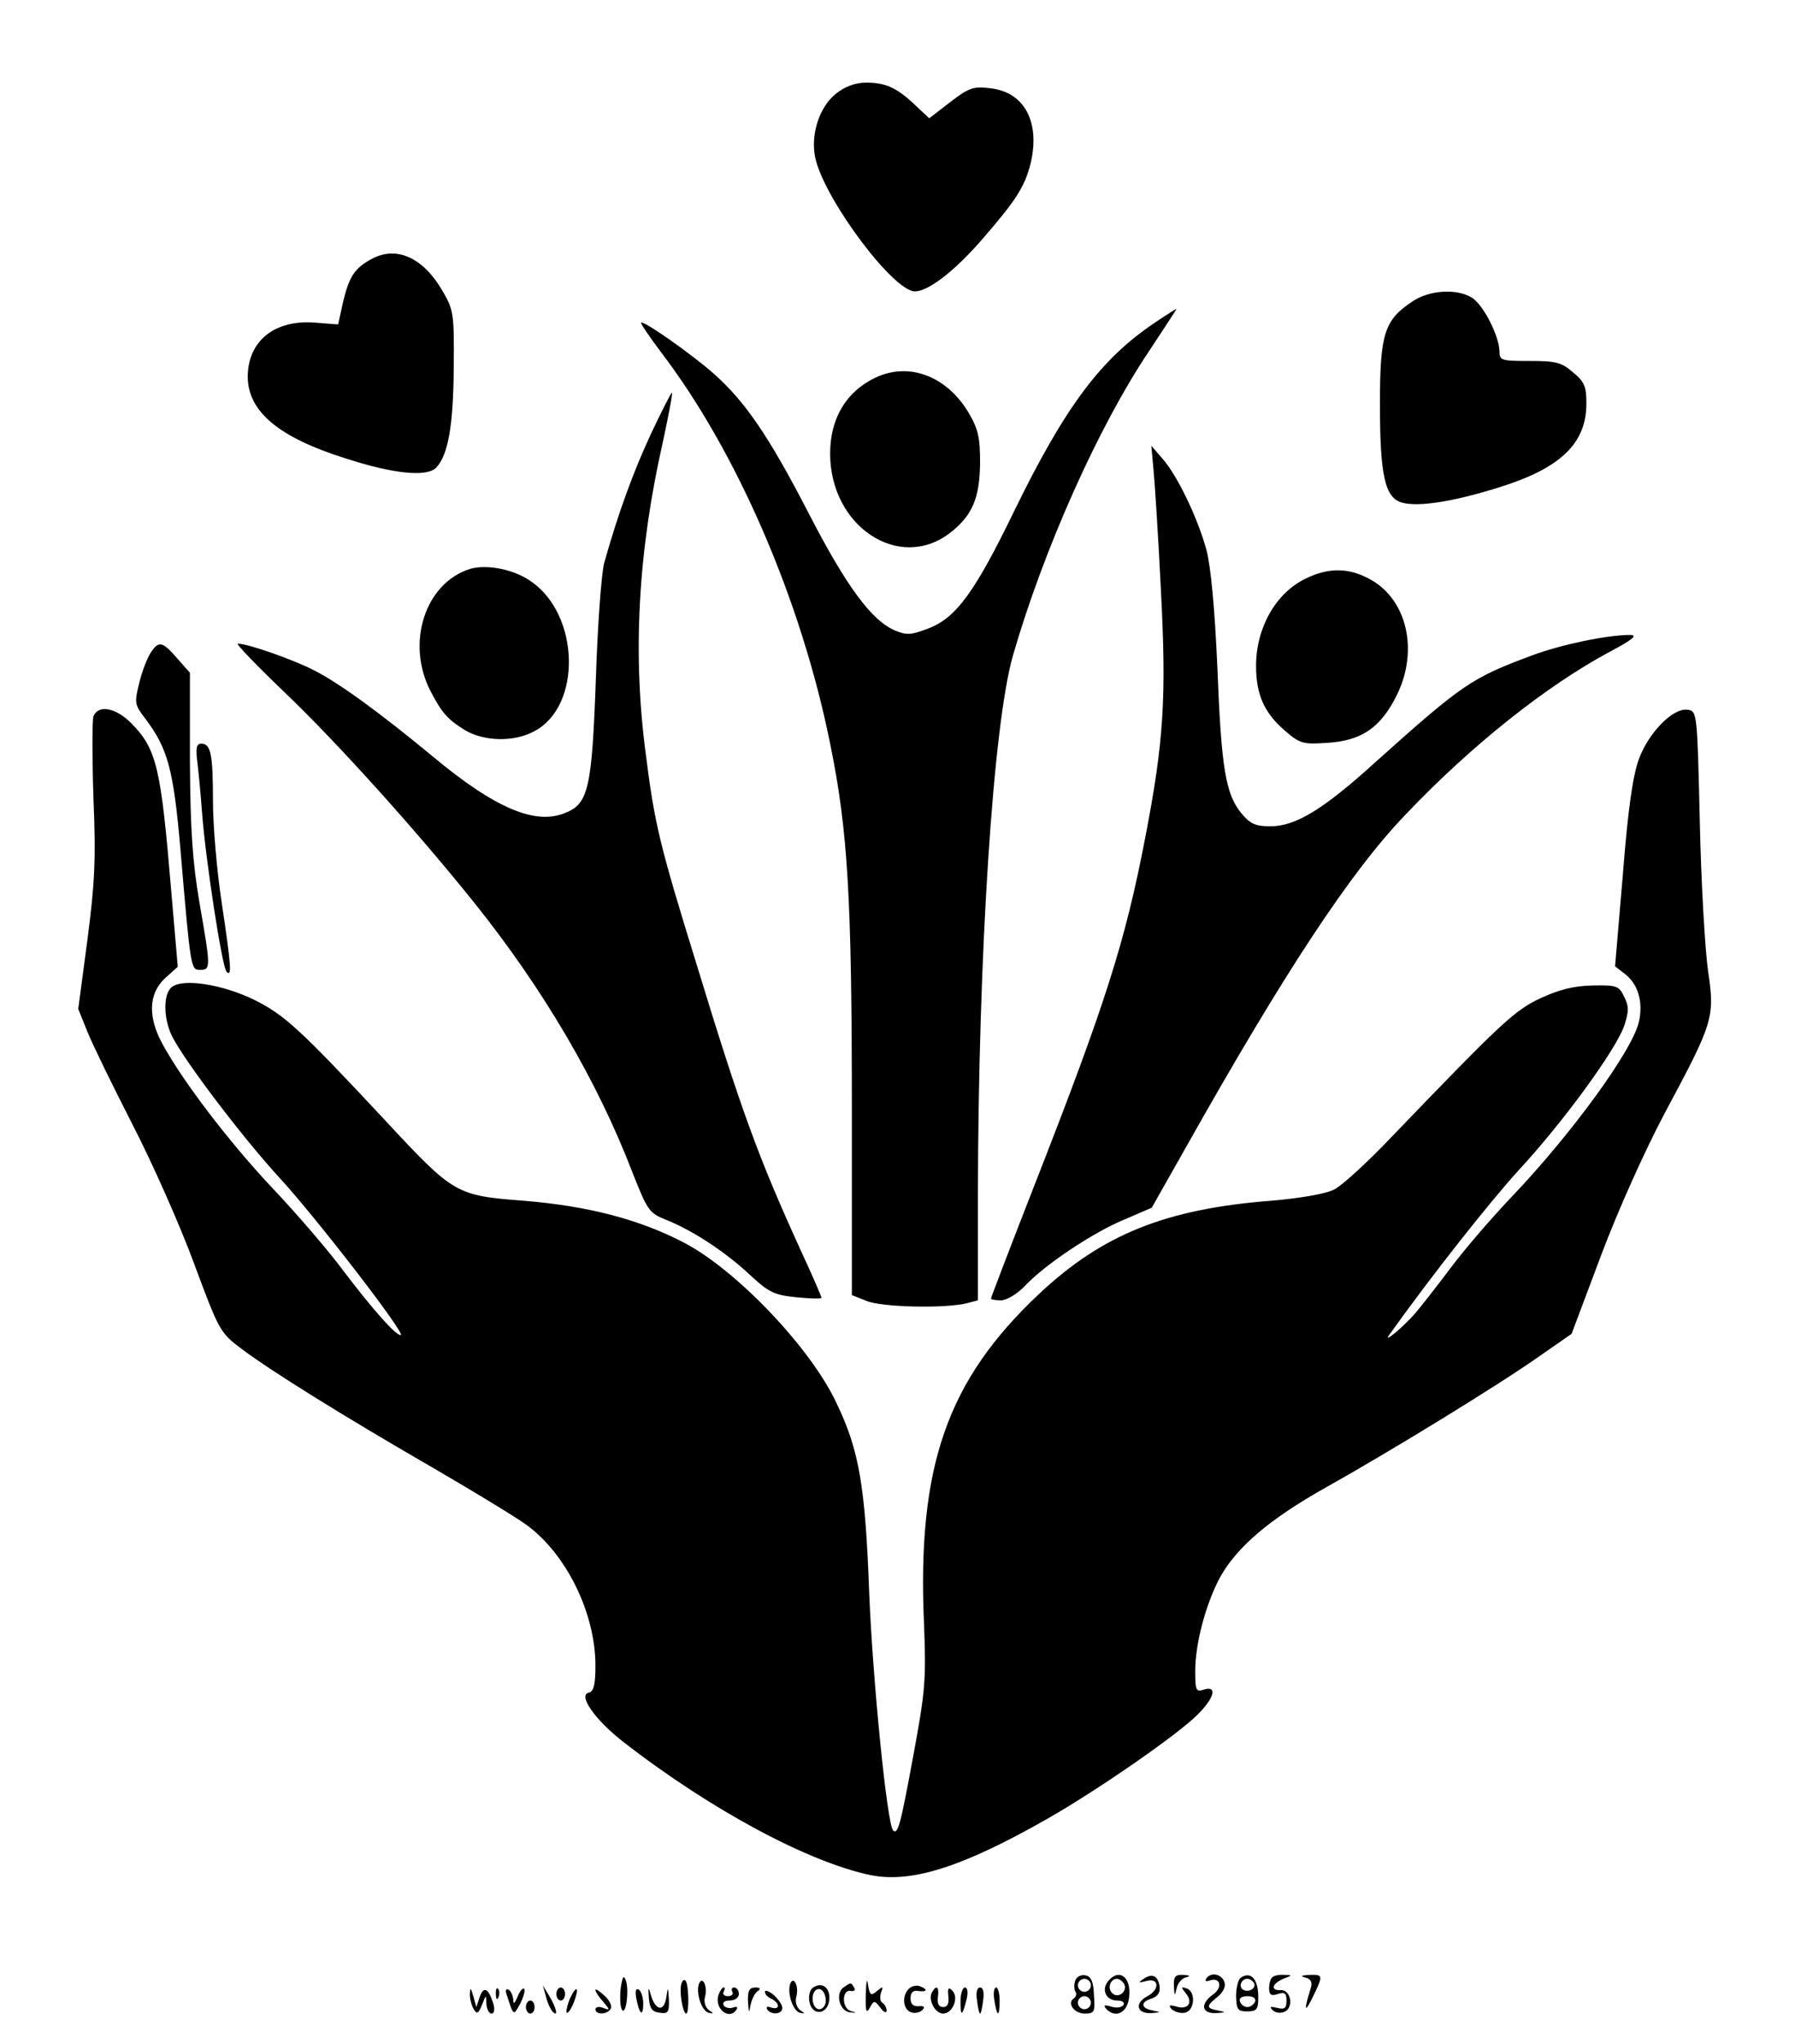 <?xml version="1.0" standalone="no"?>
<!DOCTYPE svg PUBLIC "-//W3C//DTD SVG 20010904//EN"
 "http://www.w3.org/TR/2001/REC-SVG-20010904/DTD/svg10.dtd">
<svg version="1.0" xmlns="http://www.w3.org/2000/svg"
 width="413pt" height="470pt" viewBox="0 0 413 470"
 preserveAspectRatio="xMidYMid meet">

<g transform="translate(0,470) scale(0.1,-0.1)"
fill="#000000" stroke="none">
<path d="M1924 4485 c-40 -31 -61 -99 -47 -153 25 -97 179 -302 228 -302 31 0
92 47 156 121 78 90 96 119 110 172 23 95 -13 165 -92 174 -40 5 -50 1 -93
-32 l-48 -37 -32 30 c-42 40 -68 52 -113 52 -25 0 -49 -9 -69 -25z"/>
<path d="M856 4105 c-40 -21 -53 -41 -67 -101 l-11 -50 -52 4 c-94 8 -156 -42
-156 -125 1 -80 72 -139 225 -187 111 -36 186 -43 208 -22 28 29 40 96 41 231
1 125 0 132 -27 178 -44 75 -105 102 -161 72z"/>
<path d="M3250 4007 c-65 -43 -75 -74 -75 -237 0 -166 12 -216 52 -226 38 -10
119 3 221 35 142 44 202 101 202 193 0 39 -4 50 -31 72 -26 23 -40 26 -100 26
-65 0 -69 1 -69 23 -1 34 -35 102 -61 121 -34 23 -99 20 -139 -7z"/>
<path d="M2654 3956 c-122 -83 -203 -191 -319 -428 -91 -188 -135 -249 -199
-273 -39 -15 -50 -16 -76 -5 -54 22 -113 102 -200 271 -92 178 -146 256 -218
320 -51 45 -162 123 -167 117 -2 -1 19 -32 46 -68 175 -229 323 -572 389 -900
41 -200 50 -356 50 -846 l0 -422 33 -13 c34 -15 180 -18 230 -6 l27 7 0 243
c1 556 35 1083 81 1241 70 242 196 525 313 699 35 53 64 97 63 97 -1 0 -25
-15 -53 -34z"/>
<path d="M2015 3832 c-68 -32 -105 -94 -105 -175 0 -167 158 -272 275 -183 52
40 69 80 70 161 0 59 -4 78 -27 117 -50 83 -136 116 -213 80z"/>
<path d="M1498 3703 c-41 -88 -76 -184 -108 -298 -6 -22 -15 -141 -19 -265 -9
-252 -17 -288 -70 -309 -69 -29 -162 10 -307 131 -120 99 -214 168 -274 198
-50 25 -150 60 -173 60 -5 0 45 -52 111 -115 122 -117 302 -317 435 -483 156
-195 281 -407 361 -615 36 -91 39 -96 79 -112 60 -24 134 -72 192 -126 44 -41
57 -47 108 -52 31 -3 57 -4 57 -1 0 3 -22 54 -50 114 -95 209 -134 314 -238
655 -84 271 -96 321 -116 480 -31 231 -18 467 39 718 13 61 23 112 21 114 -1
2 -23 -41 -48 -94z"/>
<path d="M2654 3620 c3 -30 11 -154 17 -276 13 -247 7 -348 -36 -570 -46 -239
-91 -381 -254 -797 -56 -143 -101 -261 -101 -263 0 -2 10 -4 23 -4 13 0 36 14
53 31 45 49 157 124 229 154 l65 28 77 136 c228 405 380 636 507 768 151 159
325 297 471 375 53 28 64 38 45 38 -52 0 -158 -22 -225 -47 -139 -52 -158 -64
-361 -246 -119 -108 -183 -147 -241 -147 -33 0 -46 5 -66 29 -37 44 -47 104
-56 336 -6 136 -15 231 -25 270 -20 73 -66 170 -101 210 l-26 30 5 -55z"/>
<path d="M1082 3392 c-104 -32 -149 -171 -91 -282 26 -50 40 -65 79 -89 44
-26 113 -28 160 -2 109 58 104 267 -8 344 -39 28 -102 40 -140 29z"/>
<path d="M3003 3369 c-68 -33 -113 -113 -113 -200 0 -65 18 -107 65 -148 36
-31 42 -33 100 -29 78 5 122 35 159 110 50 101 24 218 -60 265 -49 28 -97 29
-151 2z"/>
<path d="M346 3198 c-8 -13 -20 -44 -26 -70 -11 -44 -10 -49 14 -80 52 -69 65
-116 81 -299 24 -282 24 -279 46 -279 24 0 24 5 -2 154 -16 94 -21 167 -22
325 l0 204 -30 34 c-34 39 -42 40 -61 11z"/>
<path d="M215 3053 c-3 -10 -3 -94 0 -188 6 -141 3 -197 -14 -327 l-21 -158
21 -52 c11 -28 58 -124 103 -212 46 -89 110 -233 142 -320 58 -156 60 -160
109 -197 69 -52 240 -158 441 -274 93 -54 190 -113 215 -131 92 -67 159 -203
159 -324 0 -44 -4 -59 -15 -62 -26 -5 13 -62 80 -114 201 -156 427 -277 570
-306 93 -18 210 19 405 130 114 65 295 190 344 238 40 39 48 69 16 59 -18 -6
-20 -2 -20 42 0 64 24 154 57 216 39 70 114 134 244 207 145 81 400 237 493
303 l72 50 68 181 c40 106 101 241 146 326 112 209 116 220 100 327 -7 49 -16
203 -19 343 -6 251 -6 255 -28 258 -33 5 -89 -51 -112 -113 -14 -38 -25 -112
-37 -265 l-18 -212 22 -17 c31 -23 43 -65 33 -110 -14 -65 -154 -257 -291
-401 -45 -47 -109 -121 -142 -165 -33 -44 -70 -91 -82 -105 -27 -31 -75 -71
-60 -50 100 140 230 304 298 379 103 111 223 276 243 332 11 34 11 45 0 67
-12 25 -17 27 -72 26 -44 -1 -76 -9 -120 -29 -61 -29 -87 -53 -342 -318 -55
-58 -115 -113 -133 -122 -19 -10 -76 -20 -146 -26 -243 -19 -388 -78 -533
-214 -212 -199 -281 -397 -265 -759 5 -130 3 -154 -25 -305 -29 -157 -35 -180
-46 -170 -14 14 -47 346 -55 544 -9 247 -23 330 -75 438 -59 127 -230 306
-350 369 -103 54 -222 85 -370 97 -156 12 -161 15 -319 185 -196 210 -231 242
-301 277 -74 36 -165 50 -190 29 -20 -16 -19 -73 1 -113 30 -59 165 -236 246
-324 85 -92 294 -363 280 -363 -12 0 -62 56 -132 148 -34 46 -108 132 -164
191 -99 105 -208 248 -253 332 -33 61 -31 114 6 149 l30 27 -15 174 c-24 286
-33 327 -94 388 -35 34 -74 41 -85 14z"/>
<path d="M454 2948 c3 -24 8 -77 11 -118 8 -107 46 -353 56 -364 13 -14 11 12
-11 159 -11 72 -20 176 -20 232 0 110 -5 133 -27 133 -11 0 -13 -10 -9 -42z"/>
<path d="M1428 127 c-2 -20 -1 -42 3 -48 9 -15 17 44 9 67 -5 14 -8 9 -12 -19z"/>
<path d="M1992 115 c-1 -40 1 -46 9 -32 10 18 11 18 25 0 7 -10 14 -13 14 -6
0 6 -4 14 -10 18 -5 3 -6 13 -3 23 6 15 4 15 -9 4 -14 -12 -17 -10 -21 15 -2
16 -4 8 -5 -22z"/>
<path d="M2474 146 c-3 -8 -3 -19 0 -25 4 -5 2 -12 -3 -16 -17 -10 0 -35 25
-35 22 0 24 4 21 42 -1 32 -7 44 -20 46 -9 2 -20 -3 -23 -12z m36 -11 c0 -8
-7 -15 -15 -15 -8 0 -15 7 -15 15 0 8 7 15 15 15 8 0 15 -7 15 -15z m0 -40 c0
-8 -7 -15 -15 -15 -8 0 -15 7 -15 15 0 8 7 15 15 15 8 0 15 -7 15 -15z"/>
<path d="M2550 145 c-17 -20 -5 -45 20 -45 12 0 18 -4 15 -10 -4 -6 -16 -8
-28 -4 -17 5 -19 3 -11 -6 22 -22 49 -7 52 29 5 45 -23 66 -48 36z m36 -6 c10
-17 -13 -36 -27 -22 -12 12 -4 33 11 33 5 0 12 -5 16 -11z"/>
<path d="M2630 149 c-12 -8 -10 -9 8 -4 29 8 31 -20 2 -35 -30 -16 -25 -40 8
-39 23 2 24 2 5 6 -29 5 -30 20 -2 28 13 5 19 14 17 28 -4 24 -17 31 -38 16z"/>
<path d="M2701 133 c1 -23 2 -24 6 -6 2 12 12 24 21 26 12 3 10 5 -5 6 -19 1
-23 -4 -22 -26z"/>
<path d="M2775 150 c-3 -5 0 -7 8 -4 25 9 31 -16 8 -32 -30 -22 -27 -44 7 -43
23 2 24 2 5 6 -28 5 -29 10 -1 32 13 11 19 24 15 34 -7 19 -32 23 -42 7z"/>
<path d="M2854 152 c-5 -4 -10 -23 -10 -42 1 -31 4 -35 26 -35 21 0 25 5 25
30 1 44 -17 64 -41 47z m31 -11 c7 -12 -12 -24 -25 -16 -11 7 -4 25 10 25 5 0
11 -4 15 -9z m3 -43 c-3 -7 -11 -13 -18 -13 -7 0 -15 6 -17 13 -3 7 4 12 17
12 13 0 20 -5 18 -12z"/>
<path d="M2927 153 c-4 -3 -7 -15 -7 -25 0 -15 5 -18 20 -13 16 5 20 2 20 -15
0 -18 -4 -21 -21 -17 -16 4 -19 3 -11 -5 6 -6 18 -8 27 -4 22 8 16 51 -8 50
-24 -2 -21 15 6 26 21 8 21 9 1 9 -11 1 -24 -2 -27 -6z"/>
<path d="M3003 153 c13 -3 17 -11 13 -24 -16 -51 -15 -60 3 -24 26 53 26 55
-6 54 -19 -1 -22 -3 -10 -6z"/>
<path d="M1568 139 c-6 -17 3 -69 11 -69 7 0 6 69 -2 76 -3 3 -7 0 -9 -7z"/>
<path d="M1608 138 c-7 -21 6 -61 22 -66 13 -3 13 -2 1 6 -8 6 -12 19 -9 30 7
24 -6 51 -14 30z"/>
<path d="M1818 138 c-7 -21 6 -61 22 -66 13 -3 13 -2 1 6 -8 6 -12 19 -9 30 7
24 -6 51 -14 30z"/>
<path d="M1871 130 c-7 -4 -11 -18 -9 -31 5 -35 42 -33 46 2 3 28 -16 43 -37
29z m29 -31 c0 -10 -7 -19 -15 -19 -15 0 -21 31 -9 43 11 10 24 -3 24 -24z"/>
<path d="M1942 131 c-21 -13 -11 -55 13 -58 17 -2 17 -1 2 3 -21 7 -20 51 1
46 8 -1 11 2 7 8 -7 12 -7 12 -23 1z"/>
<path d="M2091 127 c-16 -16 -14 -47 5 -54 8 -3 20 -1 26 5 7 7 4 10 -8 9 -13
-1 -19 5 -19 18 0 14 6 19 18 17 20 -3 23 4 3 11 -7 3 -19 0 -25 -6z"/>
<path d="M1081 115 c0 -11 4 -27 9 -35 7 -12 11 -10 19 10 9 24 10 24 10 3 1
-13 6 -23 12 -23 6 0 8 9 4 23 -11 35 -22 41 -31 16 l-8 -24 -7 25 c-6 20 -7
21 -8 5z"/>
<path d="M1141 114 c0 -11 3 -14 6 -6 3 7 2 16 -1 19 -3 4 -6 -2 -5 -13z"/>
<path d="M1165 116 c17 -53 16 -52 32 -23 8 16 12 31 9 34 -3 3 -10 -5 -15
-18 -7 -16 -10 -19 -10 -7 -1 9 -5 20 -11 23 -5 3 -8 -1 -5 -9z"/>
<path d="M1256 110 c3 -14 10 -29 15 -35 14 -15 10 7 -7 35 l-15 25 7 -25z"/>
<path d="M1280 115 c0 -8 5 -15 10 -15 6 0 10 7 10 15 0 8 -4 15 -10 15 -5 0
-10 -7 -10 -15z"/>
<path d="M1311 104 c-6 -15 -9 -29 -7 -32 3 -2 10 8 16 23 14 36 7 43 -9 9z"/>
<path d="M1370 124 c0 -4 8 -16 18 -27 16 -19 16 -20 0 -14 -10 4 -18 2 -18
-3 0 -13 27 -13 35 1 4 6 -2 19 -14 30 -12 11 -21 17 -21 13z"/>
<path d="M1464 105 c7 -37 16 -44 16 -12 0 14 -5 29 -10 32 -7 4 -9 -3 -6 -20z"/>
<path d="M1493 105 c2 -23 7 -31 25 -33 19 -3 22 1 21 30 -2 31 -2 31 -6 5 -5
-33 -24 -31 -35 4 -6 22 -7 21 -5 -6z"/>
<path d="M1654 115 c-13 -32 24 -63 41 -35 3 5 0 7 -8 4 -8 -3 -18 -1 -22 5
-3 7 2 11 14 11 12 0 21 7 21 15 0 8 -5 15 -11 15 -5 0 -7 -4 -4 -10 3 -5 -1
-10 -10 -10 -9 0 -13 5 -10 10 3 6 4 10 0 10 -3 0 -8 -7 -11 -15z"/>
<path d="M1721 98 c2 -28 2 -29 6 -8 3 14 10 28 17 32 7 5 5 8 -6 8 -14 0 -18
-8 -17 -32z"/>
<path d="M1760 120 c0 -6 7 -13 15 -16 8 -4 15 -11 15 -16 0 -6 -7 -7 -16 -4
-8 3 -12 2 -9 -4 9 -14 35 -12 35 3 0 7 -9 20 -20 30 -11 9 -20 12 -20 7z"/>
<path d="M2145 120 c-11 -17 6 -50 25 -50 22 0 37 37 21 53 -9 9 -11 5 -9 -13
2 -17 -2 -25 -12 -25 -10 0 -14 8 -12 23 3 23 -3 29 -13 12z"/>
<path d="M2210 98 c0 -36 4 -35 14 5 4 16 2 27 -4 27 -5 0 -10 -14 -10 -32z"/>
<path d="M2248 100 c2 -17 5 -30 7 -30 2 0 5 13 7 30 3 19 0 30 -7 30 -7 0
-10 -11 -7 -30z"/>
<path d="M2288 100 c6 -39 12 -39 12 0 0 17 -4 30 -8 30 -5 0 -7 -13 -4 -30z"/>
<path d="M2728 117 c18 -21 6 -39 -21 -31 -17 5 -19 3 -11 -6 7 -6 20 -10 30
-8 23 4 26 49 4 56 -13 4 -13 3 -2 -11z"/>
<path d="M1210 85 c0 -8 5 -15 10 -15 6 0 10 7 10 15 0 8 -4 15 -10 15 -5 0
-10 -7 -10 -15z"/>
</g>
</svg>
